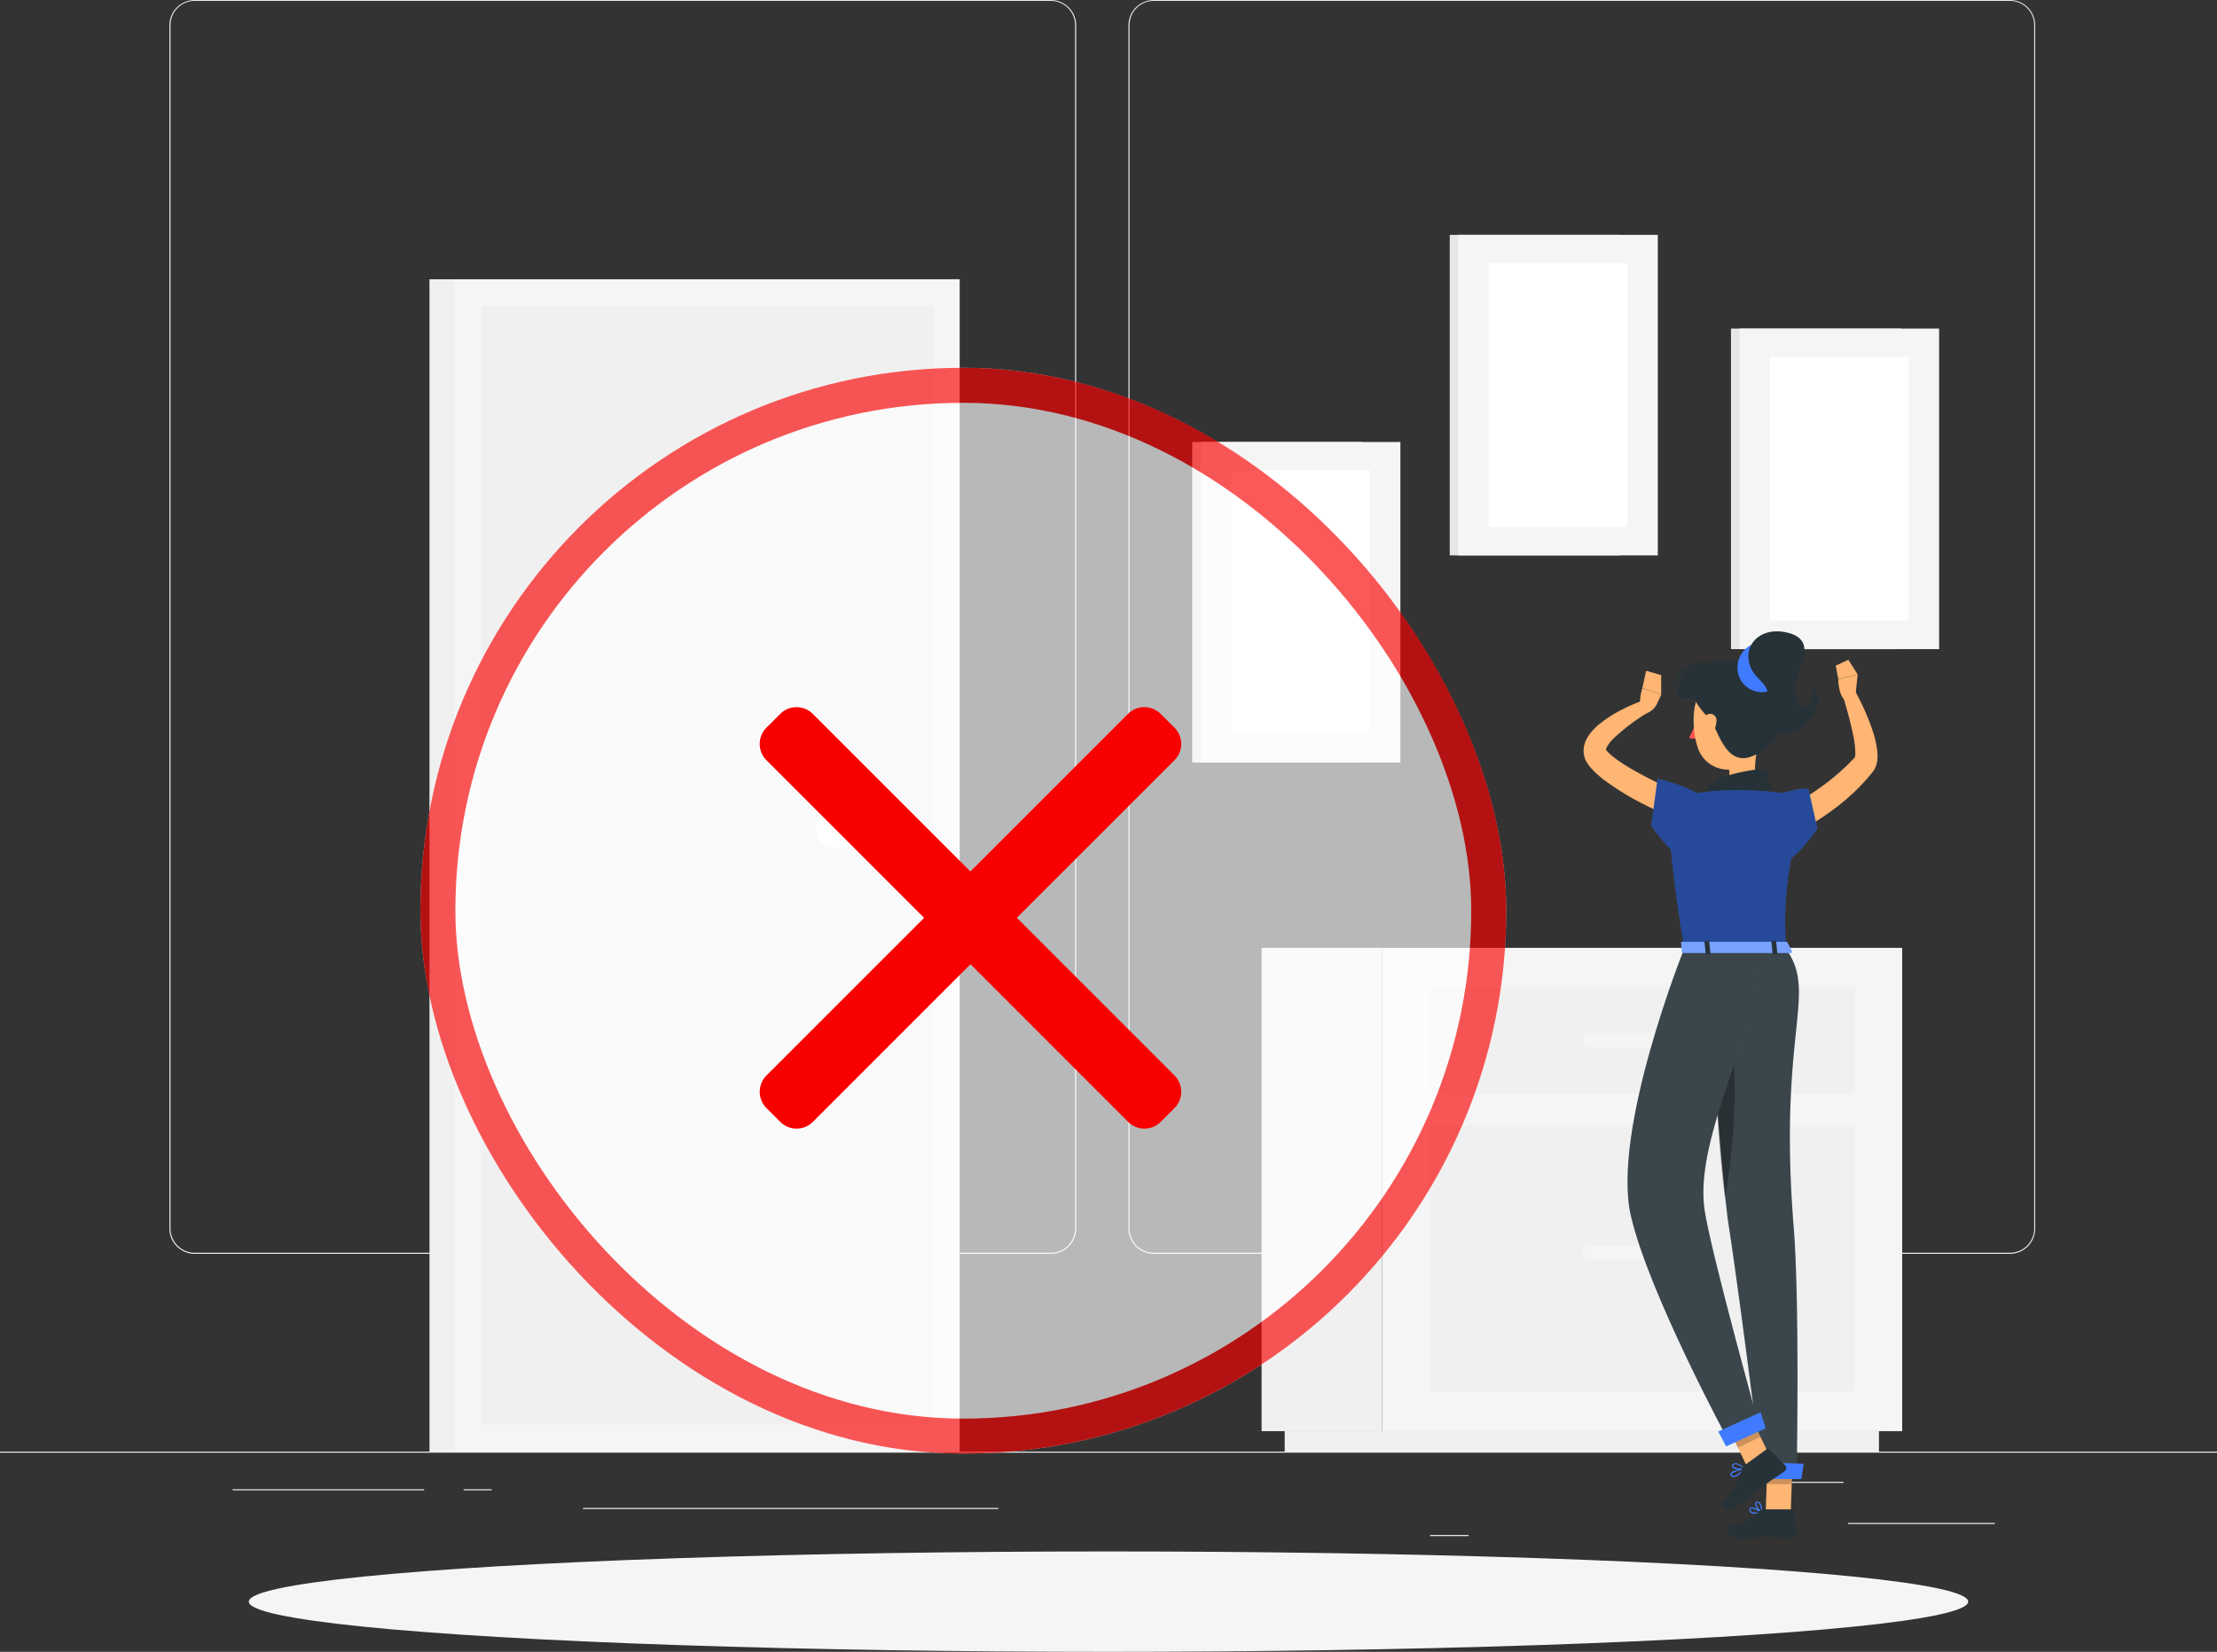 <svg xmlns="http://www.w3.org/2000/svg" width="126.578" height="94.316" viewBox="0 0 126.578 94.316">
  <rect x="0" y="0" width="126.578" height="94.316" fill="#333333" stroke="none"/>
  <g id="Group_8346" data-name="Group 8346" transform="translate(-618 -282)">
    <g id="Notes-rafiki" transform="translate(618 227)">
      <g id="freepik--background-complete--inject-387" transform="translate(0 55)">
        <rect id="Rectangle_6150" data-name="Rectangle 6150" width="126.578" height="0.063" transform="translate(0 82.883)" fill="#ebebeb"/>
        <rect id="Rectangle_6151" data-name="Rectangle 6151" width="8.385" height="0.063" transform="translate(105.51 86.956)" fill="#ebebeb"/>
        <rect id="Rectangle_6152" data-name="Rectangle 6152" width="2.2" height="0.063" transform="translate(81.65 87.645)" fill="#ebebeb"/>
        <rect id="Rectangle_6153" data-name="Rectangle 6153" width="4.858" height="0.063" transform="translate(100.399 84.607)" fill="#ebebeb"/>
        <rect id="Rectangle_6154" data-name="Rectangle 6154" width="10.934" height="0.063" transform="translate(13.281 85.032)" fill="#ebebeb"/>
        <rect id="Rectangle_6155" data-name="Rectangle 6155" width="1.602" height="0.063" transform="translate(26.47 85.032)" fill="#ebebeb"/>
        <rect id="Rectangle_6156" data-name="Rectangle 6156" width="23.716" height="0.063" transform="translate(33.282 86.101)" fill="#ebebeb"/>
        <path id="Path_15924" data-name="Path 15924" d="M88.535,126.592H39.653a1.446,1.446,0,0,1-1.443-1.446V56.433A1.446,1.446,0,0,1,39.653,55H88.535a1.446,1.446,0,0,1,1.446,1.446v68.7A1.446,1.446,0,0,1,88.535,126.592ZM39.653,55.051a1.382,1.382,0,0,0-1.38,1.382v68.714a1.382,1.382,0,0,0,1.38,1.382H88.535a1.385,1.385,0,0,0,1.382-1.382V56.433a1.385,1.385,0,0,0-1.382-1.382Z" transform="translate(-28.537 -55)" fill="#ebebeb"/>
        <path id="Path_15925" data-name="Path 15925" d="M304.83,126.592H255.945a1.448,1.448,0,0,1-1.445-1.446V56.433A1.448,1.448,0,0,1,255.945,55H304.83a1.445,1.445,0,0,1,1.44,1.433v68.714A1.446,1.446,0,0,1,304.83,126.592ZM255.945,55.051a1.385,1.385,0,0,0-1.382,1.382v68.714a1.385,1.385,0,0,0,1.382,1.382H304.83a1.385,1.385,0,0,0,1.382-1.382V56.433a1.385,1.385,0,0,0-1.382-1.382Z" transform="translate(-190.072 -55)" fill="#ebebeb"/>
        <rect id="Rectangle_6157" data-name="Rectangle 6157" width="30.267" height="66.937" transform="translate(24.521 15.946)" fill="#f0f0f0"/>
        <rect id="Rectangle_6158" data-name="Rectangle 6158" width="28.832" height="66.937" transform="translate(25.956 15.946)" fill="#f5f5f5"/>
        <rect id="Rectangle_6159" data-name="Rectangle 6159" width="63.899" height="25.794" transform="translate(53.266 17.463) rotate(90)" fill="#f0f0f0"/>
        <path id="Path_15926" data-name="Path 15926" d="M185.073,239.837h2.142a1.076,1.076,0,0,0,1.071-1.073h0a1.076,1.076,0,0,0-1.071-1.073h-2.142A1.078,1.078,0,0,0,184,238.763h0A1.078,1.078,0,0,0,185.073,239.837Z" transform="translate(-137.419 -191.441)" fill="#fff"/>
        <rect id="Rectangle_6160" data-name="Rectangle 6160" width="63.899" height="0.395" transform="translate(53.269 17.465) rotate(90)" fill="#f0f0f0"/>
        <rect id="Rectangle_6161" data-name="Rectangle 6161" width="6.881" height="27.596" transform="translate(72.03 54.12)" fill="#f0f0f0"/>
        <rect id="Rectangle_6162" data-name="Rectangle 6162" width="33.93" height="1.167" transform="translate(73.349 81.716)" fill="#f0f0f0"/>
        <rect id="Rectangle_6163" data-name="Rectangle 6163" width="29.693" height="27.596" transform="translate(108.604 81.716) rotate(180)" fill="#f5f5f5"/>
        <rect id="Rectangle_6164" data-name="Rectangle 6164" width="24.283" height="6.035" transform="translate(105.897 62.42) rotate(180)" fill="#f0f0f0"/>
        <rect id="Rectangle_6165" data-name="Rectangle 6165" width="24.283" height="15.23" transform="translate(105.897 79.453) rotate(180)" fill="#f0f0f0"/>
        <rect id="Rectangle_6166" data-name="Rectangle 6166" width="6.795" height="0.828" rx="0.414" transform="translate(90.359 58.988)" fill="#f5f5f5"/>
        <rect id="Rectangle_6167" data-name="Rectangle 6167" width="6.795" height="0.828" rx="0.414" transform="translate(90.359 71.116)" fill="#f5f5f5"/>
        <rect id="Rectangle_6168" data-name="Rectangle 6168" width="9.709" height="18.303" transform="translate(98.829 18.761)" fill="#e6e6e6"/>
        <rect id="Rectangle_6169" data-name="Rectangle 6169" width="11.402" height="18.303" transform="translate(99.31 18.761)" fill="#f5f5f5"/>
        <rect id="Rectangle_6170" data-name="Rectangle 6170" width="15.05" height="7.931" transform="translate(108.978 20.384) rotate(90)" fill="#fff"/>
        <rect id="Rectangle_6171" data-name="Rectangle 6171" width="9.709" height="18.303" transform="translate(82.772 13.41)" fill="#e6e6e6"/>
        <rect id="Rectangle_6172" data-name="Rectangle 6172" width="11.402" height="18.303" transform="translate(83.25 13.41)" fill="#f5f5f5"/>
        <rect id="Rectangle_6173" data-name="Rectangle 6173" width="15.05" height="7.931" transform="translate(92.918 15.035) rotate(90)" fill="#fff"/>
        <rect id="Rectangle_6174" data-name="Rectangle 6174" width="9.709" height="18.303" transform="translate(68.068 25.237)" fill="#e6e6e6"/>
        <rect id="Rectangle_6175" data-name="Rectangle 6175" width="11.405" height="18.303" transform="translate(68.549 25.237)" fill="#f5f5f5"/>
        <rect id="Rectangle_6176" data-name="Rectangle 6176" width="15.05" height="7.931" transform="translate(78.217 26.86) rotate(90)" fill="#fff"/>
      </g>
      <g id="freepik--Shadow--inject-387" transform="translate(14.205 143.584)">
        <ellipse id="freepik--path--inject-387" cx="49.084" cy="2.866" rx="49.084" ry="2.866" fill="#f5f5f5"/>
      </g>
      <g id="freepik--Character--inject-393" transform="translate(-197 -21.946)">
        <path id="Path_15877" data-name="Path 15877" d="M353.69,139.285c.152-.077.341-.171.5-.268s.341-.191.512-.294c.333-.207.671-.41.99-.635a13.135,13.135,0,0,0,1.8-1.478c.07-.065.131-.137.2-.207l.1-.1.048-.051.024-.027h0c-.024.046,0,.032,0-.012a.9.9,0,0,0,.026-.186,5.225,5.225,0,0,0-.125-1.079c-.152-.765-.382-1.553-.609-2.325l.662-.29a13.882,13.882,0,0,1,1.043,2.321,5.405,5.405,0,0,1,.294,1.347,2.048,2.048,0,0,1-.014.428,1.316,1.316,0,0,1-.208.562l-.029.039-.022.027-.026.032-.053.065-.106.128c-.07.084-.138.171-.213.251a12.265,12.265,0,0,1-1.942,1.741,12.88,12.88,0,0,1-1.074.715c-.183.111-.369.217-.558.321s-.374.2-.592.3Z" transform="translate(-54.962 -16.037)" fill="#ffb573"/>
        <path id="Path_15878" data-name="Path 15878" d="M343.178,406.418a1.748,1.748,0,0,0,.379-.051.037.037,0,0,0,.026-.027.036.036,0,0,0-.015-.034c-.049-.032-.483-.312-.65-.237a.116.116,0,0,0-.067.1.193.193,0,0,0,.056.179A.4.4,0,0,0,343.178,406.418Zm.282-.1a.689.689,0,0,1-.512-.026.131.131,0,0,1-.034-.121.051.051,0,0,1,.029-.043C343.033,406.09,343.284,406.217,343.46,406.319Z" transform="translate(-45.969 -243.043)" fill="#407bff"/>
        <path id="Path_15879" data-name="Path 15879" d="M345.137,404.753h.017a.036.036,0,0,0,.017-.029c0-.019,0-.43-.157-.567a.171.171,0,0,0-.143-.046.118.118,0,0,0-.114.094c-.032.171.227.469.364.548A.031.031,0,0,0,345.137,404.753Zm-.244-.579a.113.113,0,0,1,.075.029.773.773,0,0,1,.133.451c-.137-.109-.3-.341-.278-.439,0-.015.012-.036.055-.041Z" transform="translate(-47.55 -241.429)" fill="#407bff"/>
        <path id="Path_15880" data-name="Path 15880" d="M332.638,148.07c-.171.853-.512,2.56.077,3.132,0,0-.232.853-1.808.853-1.734,0-.828-.853-.828-.853.946-.225.92-.927.756-1.587Z" transform="translate(-35.185 -29.09)" fill="#ffb573"/>
        <path id="Path_15881" data-name="Path 15881" d="M328.664,163.725c-.271.038-.039-.667.07-.741.256-.171,3.56-.408,3.538,0a1.077,1.077,0,0,1-.239.625A17.271,17.271,0,0,0,328.664,163.725Z" transform="translate(-34.102 -41.272)" fill="#263238"/>
        <path id="Path_15882" data-name="Path 15882" d="M331.6,160.512c-.217.073-.2-.637-.123-.722.171-.2,2.845-.884,2.924-.5a1.087,1.087,0,0,1-.046.633A12.543,12.543,0,0,0,331.6,160.512Z" transform="translate(-36.494 -38.302)" fill="#263238"/>
        <path id="Path_15883" data-name="Path 15883" d="M323.822,137.314a.068.068,0,0,1-.056-.026.543.543,0,0,0-.442-.21.067.067,0,0,1-.075-.06.068.068,0,0,1,.06-.073.667.667,0,0,1,.561.258.068.068,0,0,1-.009.1A.085.085,0,0,1,323.822,137.314Z" transform="translate(-29.716 -19.864)" fill="#263238"/>
        <path id="Path_15884" data-name="Path 15884" d="M323.011,144a3.055,3.055,0,0,1-.341.773.5.5,0,0,0,.417.036Z" transform="translate(-29.236 -25.715)" fill="#ff5652"/>
        <path id="Path_15885" data-name="Path 15885" d="M323.835,141.843c.012.114-.041.213-.116.22s-.145-.079-.155-.195.041-.213.114-.22S323.823,141.727,323.835,141.843Z" transform="translate(-29.976 -23.764)" fill="#263238"/>
        <path id="Path_15886" data-name="Path 15886" d="M323.063,141.413l-.283-.053S322.942,141.561,323.063,141.413Z" transform="translate(-29.327 -23.525)" fill="#263238"/>
        <path id="Path_15887" data-name="Path 15887" d="M349.75,391.6h-1.43l.113-3.311h1.43Z" transform="translate(-50.508 -228.31)" fill="#ffb573"/>
        <path id="Path_15888" data-name="Path 15888" d="M337.648,406.72h1.606a.113.113,0,0,1,.114.1l.183,1.27a.229.229,0,0,1-.229.254c-.56-.009-.829-.043-1.536-.043-.435,0-1.07.046-1.669.046s-.633-.594-.382-.647a2.8,2.8,0,0,0,1.674-.891A.377.377,0,0,1,337.648,406.72Z" transform="translate(-39.949 -243.594)" fill="#263238"/>
        <g id="Group_8338" data-name="Group 8338" transform="translate(297.867 159.98)" opacity="0.2">
          <path id="Path_15889" data-name="Path 15889" d="M350.128,388.29H348.7L348.64,390h1.43Z" transform="translate(-348.64 -388.29)"/>
        </g>
        <path id="Path_15890" data-name="Path 15890" d="M293.553,143.16a27.738,27.738,0,0,1-2.569-1.152,15.571,15.571,0,0,1-2.458-1.5,5.858,5.858,0,0,1-.584-.524c-.048-.051-.1-.1-.142-.159a1.935,1.935,0,0,1-.15-.193,1.347,1.347,0,0,1-.229-.616,1.4,1.4,0,0,1,.084-.618,1.815,1.815,0,0,1,.241-.444,3.1,3.1,0,0,1,.579-.6,7.17,7.17,0,0,1,1.246-.8c.212-.113.427-.213.645-.307s.434-.183.667-.263l.3.657a11.765,11.765,0,0,0-2.082,1.563,2.365,2.365,0,0,0-.333.425c-.082.135-.08.236-.067.227s0,0,.024.017l.068.073c.026.031.061.061.094.094a4.369,4.369,0,0,0,.459.369,10.733,10.733,0,0,0,1.1.683c.384.215.78.418,1.183.613.806.386,1.639.756,2.456,1.094Z" transform="translate(0 -19.072)" fill="#ffb573"/>
        <path id="Path_15891" data-name="Path 15891" d="M307.249,132.879l.236-.512L306.406,132s-.341,1.009.063,1.473h0A1.033,1.033,0,0,0,307.249,132.879Z" transform="translate(-15.636 -15.763)" fill="#ffb573"/>
        <path id="Path_15892" data-name="Path 15892" d="M308.134,126.449l-.859-.249-.215.983,1.074.374Z" transform="translate(-16.29 -10.953)" fill="#ffb573"/>
        <path id="Path_15893" data-name="Path 15893" d="M373.581,128.635l.125-1.195-1.106.266s-.017,1.123.568,1.3Z" transform="translate(-70.644 -11.981)" fill="#ffb573"/>
        <path id="Path_15894" data-name="Path 15894" d="M372.452,122.51l-.722.336.148.763,1.106-.261Z" transform="translate(-69.922 -7.893)" fill="#ffb573"/>
        <path id="Path_15895" data-name="Path 15895" d="M328.178,129.088c.053,1.418.1,2.017-.536,2.811a1.813,1.813,0,0,1-3.192-.427c-.427-1.236-.44-3.347.884-4.043a1.935,1.935,0,0,1,2.844,1.659Z" transform="translate(-30.499 -11.784)" fill="#ffb573"/>
        <path id="Path_15896" data-name="Path 15896" d="M326.912,126.945a3.205,3.205,0,0,0,1.922-3.854c-.37-1.9-1.65-2.084-2.18-1.691s-1.848-.193-2.64.473c-1.365,1.156-.075,2.39.6,3.135C325.018,125.837,325.547,127.534,326.912,126.945Z" transform="translate(-29.852 -6.832)" fill="#263238"/>
        <path id="Path_15897" data-name="Path 15897" d="M339.16,119.038a1.415,1.415,0,1,0,.312-2.034A1.456,1.456,0,0,0,339.16,119.038Z" transform="translate(-42.678 -3.118)" fill="#407bff"/>
        <path id="Path_15898" data-name="Path 15898" d="M342.534,114.7c-.2-1.144.881-2.024,2.328-1.6s.683,1.707.384,2.731.483,2,.807,1.22-.222-1.024-.222-1.024,1.536.4.109,2.13-2.719-.181-2.369-1.309C343.855,115.943,342.724,115.781,342.534,114.7Z" transform="translate(-45.69 0)" fill="#263238"/>
        <path id="Path_15899" data-name="Path 15899" d="M321.442,124.036a1.7,1.7,0,0,0-2.415.449,2.017,2.017,0,0,0-.184,1.195l1.944.128Z" transform="translate(-26.044 -8.904)" fill="#263238"/>
        <path id="Path_15900" data-name="Path 15900" d="M317.411,124.972h0a.044.044,0,0,1-.041-.046,2.009,2.009,0,0,1,.464-1.145,1.775,1.775,0,0,1,2.511.111.043.043,0,0,1-.055.065,1.687,1.687,0,0,0-2.39-.118,1.974,1.974,0,0,0-.44,1.092.043.043,0,0,1-.049.041Z" transform="translate(-24.84 -8.533)" fill="#263238"/>
        <path id="Path_15901" data-name="Path 15901" d="M327.625,140.986a1.176,1.176,0,0,1-.282.731c-.236.276-.512.14-.568-.171a.906.906,0,0,1,.3-.917A.362.362,0,0,1,327.625,140.986Z" transform="translate(-32.625 -22.871)" fill="#ffb573"/>
        <path id="Path_15902" data-name="Path 15902" d="M330.05,219.12A143.032,143.032,0,0,0,331,234.575c.7,4.467,1.982,14.8,1.982,14.8h1.951s.189-9.973-.171-14.39c-.893-11.179,1.413-13.27-.447-15.861Z" transform="translate(-35.356 -88.013)" fill="#263238"/>
        <path id="Path_15903" data-name="Path 15903" d="M330.05,219.12A143.032,143.032,0,0,0,331,234.575c.7,4.467,1.982,14.8,1.982,14.8h1.951s.189-9.973-.171-14.39c-.893-11.179,1.413-13.27-.447-15.861Z" transform="translate(-35.356 -88.013)" fill="#fff" opacity="0.1"/>
        <path id="Path_15904" data-name="Path 15904" d="M331.54,241.39c.683,3,.138,7.713-.236,9.79-.4-3.154-.6-7.242-.695-10.241C330.963,240.369,331.3,240.332,331.54,241.39Z" transform="translate(-35.821 -105.781)" opacity="0.3"/>
        <path id="Path_15905" data-name="Path 15905" d="M345.614,391.919H348.1l.13-.87-2.627-.089Z" transform="translate(-48.252 -230.524)" fill="#407bff"/>
        <path id="Path_15906" data-name="Path 15906" d="M348.916,166.334c.234-.464,1.49-.756,2.176-.754l.512,2.28s-1.365,2.029-1.936,1.814C349,169.427,348.416,167.336,348.916,166.334Z" transform="translate(-50.846 -43.612)" fill="#407bff"/>
        <path id="Path_15907" data-name="Path 15907" d="M348.916,166.334c.234-.464,1.49-.756,2.176-.754l.512,2.28s-1.365,2.029-1.936,1.814C349,169.427,348.416,167.336,348.916,166.334Z" transform="translate(-50.846 -43.612)" opacity="0.4"/>
        <path id="Path_15908" data-name="Path 15908" d="M337.277,393.059a.032.032,0,0,0,0-.032.034.034,0,0,0-.036-.019c-.072.012-.7.111-.789.292a.111.111,0,0,0,0,.107.188.188,0,0,0,.147.1c.207.021.512-.266.666-.44Zm-.758.263a1.339,1.339,0,0,1,.635-.23c-.225.229-.423.357-.539.341a.121.121,0,0,1-.1-.065.043.043,0,0,1,0-.043A0,0,0,0,1,336.519,393.322Z" transform="translate(-40.655 -232.222)" fill="#407bff"/>
        <path id="Path_15909" data-name="Path 15909" d="M337.754,391.6a.032.032,0,0,0,0-.032.952.952,0,0,0-.5-.319.246.246,0,0,0-.186.063c-.07.063-.063.118-.046.152.073.147.527.2.71.159A.031.031,0,0,0,337.754,391.6Zm-.667-.215a.136.136,0,0,1,.027-.031.171.171,0,0,1,.135-.046.785.785,0,0,1,.408.251c-.2.017-.531-.044-.575-.133A.041.041,0,0,1,337.086,391.382Z" transform="translate(-41.131 -230.76)" fill="#407bff"/>
        <path id="Path_15910" data-name="Path 15910" d="M336.761,375.255l-1.307.582-.582-1.214-.761-1.587-.09-.184,1.307-.582.1.208.737,1.538Z" transform="translate(-38.649 -215.024)" fill="#ffb573"/>
        <path id="Path_15911" data-name="Path 15911" d="M336.6,375.028l-1.294.608-.761-1.587,1.318-.558Z" transform="translate(-39.088 -216.036)" opacity="0.2"/>
        <path id="Path_15912" data-name="Path 15912" d="M305.33,219.12s-4.177,10.391-3.045,15.272c1.024,4.419,5.547,12.787,5.547,12.787l1.753-.877s-2.8-10.1-3.1-12.3c-.591-4.267,3.2-10.3,3.2-14.885Z" transform="translate(-12.169 -88.013)" fill="#263238"/>
        <path id="Path_15913" data-name="Path 15913" d="M305.33,219.12s-4.177,10.391-3.045,15.272c1.024,4.419,5.547,12.787,5.547,12.787l1.753-.877s-2.8-10.1-3.1-12.3c-.591-4.267,3.2-10.3,3.2-14.885Z" transform="translate(-12.169 -88.013)" fill="#fff" opacity="0.1"/>
        <path id="Path_15914" data-name="Path 15914" d="M335.132,387.4l1.3-.944a.113.113,0,0,1,.15.01l.9.92a.23.23,0,0,1-.036.341c-.459.321-.7.454-1.266.869-.352.256-1.051.821-1.536,1.174s-.853-.108-.683-.3A3.876,3.876,0,0,0,335,387.609a.37.37,0,0,1,.133-.212Z" transform="translate(-38.559 -226.767)" fill="#263238"/>
        <path id="Path_15915" data-name="Path 15915" d="M332.889,376.2l2.258-1.033-.288-.92-2.419,1.1Z" transform="translate(-37.338 -216.666)" fill="#407bff"/>
        <path id="Path_15916" data-name="Path 15916" d="M313,163.555c-.186-.485-1.818-1.024-2.637-1.195l-.36,2.683s1.338,1.922,1.924,1.763C312.617,166.618,313.4,164.594,313,163.555Z" transform="translate(-18.728 -40.941)" fill="#407bff"/>
        <path id="Path_15917" data-name="Path 15917" d="M313,163.555c-.186-.485-1.818-1.024-2.637-1.195l-.36,2.683s1.338,1.922,1.924,1.763C312.617,166.618,313.4,164.594,313,163.555Z" transform="translate(-18.728 -40.941)" opacity="0.4"/>
        <path id="Path_15918" data-name="Path 15918" d="M316.241,166.557s-.683.239.683,8.628h5.8c-.1-2.362-.1-3.82,1.024-8.671a17.118,17.118,0,0,0-2.466-.324,18.328,18.328,0,0,0-2.635,0A24.336,24.336,0,0,0,316.241,166.557Z" transform="translate(-23.762 -44.078)" fill="#407bff"/>
        <path id="Path_15919" data-name="Path 15919" d="M316.241,166.557s-.683.239.683,8.628h5.8c-.1-2.362-.1-3.82,1.024-8.671a17.118,17.118,0,0,0-2.466-.324,18.328,18.328,0,0,0-2.635,0A24.336,24.336,0,0,0,316.241,166.557Z" transform="translate(-23.762 -44.078)" opacity="0.4"/>
        <path id="Path_15920" data-name="Path 15920" d="M326.084,216.908l.261.512c.02.041-.027.082-.094.082h-6.09c-.053,0-.1-.026-.1-.06l-.053-.512c0-.036.043-.067.1-.067h5.873A.1.1,0,0,1,326.084,216.908Z" transform="translate(-27.03 -86.141)" fill="#407bff"/>
        <path id="Path_15921" data-name="Path 15921" d="M326.084,216.908l.261.512c.02.041-.027.082-.094.082h-6.09c-.053,0-.1-.026-.1-.06l-.053-.512c0-.036.043-.067.1-.067h5.873A.1.1,0,0,1,326.084,216.908Z" transform="translate(-27.03 -86.141)" fill="#fff" opacity="0.3"/>
        <path id="Path_15922" data-name="Path 15922" d="M350.344,217.334h.157c.032,0,.056-.017.053-.036l-.073-.683c0-.02-.029-.036-.06-.036h-.159c-.031,0-.055.015-.053.036l.073.683C350.281,217.314,350.309,217.334,350.344,217.334Z" transform="translate(-52.075 -85.907)" fill="#263238"/>
        <path id="Path_15923" data-name="Path 15923" d="M327.954,217.334h.157c.031,0,.055-.017.053-.036l-.073-.683c0-.02-.029-.036-.061-.036h-.157c-.032,0-.055.015-.053.036l.073.683C327.895,217.314,327.922,217.334,327.954,217.334Z" transform="translate(-33.507 -85.907)" fill="#263238"/>
      </g>
    </g>
    <g id="Group_8345" data-name="Group 8345" transform="translate(-20 8)">
      <g id="Rectangle_4823" data-name="Rectangle 4823" transform="translate(662 295)" fill="#fff" stroke="#f90000" stroke-width="2" opacity="0.65">
        <rect width="62" height="62" rx="31" stroke="none"/>
        <rect x="1" y="1" width="60" height="60" rx="30" fill="none"/>
      </g>
      <g id="_002-cancel" data-name="002-cancel" transform="translate(681.375 314.375)">
        <g id="Group_7174" data-name="Group 7174" transform="translate(0 0)">
          <path id="Path_11617" data-name="Path 11617" d="M14.682,12.047l9-9a1.318,1.318,0,0,0,0-1.861L22.89.4a1.319,1.319,0,0,0-1.861,0l-9,9-9-9A1.319,1.319,0,0,0,1.174.4l-.789.788a1.317,1.317,0,0,0,0,1.861l9,9-9,9a1.32,1.32,0,0,0,0,1.861l.789.788a1.319,1.319,0,0,0,1.861,0l9-9,9,9a1.306,1.306,0,0,0,.93.384h0a1.306,1.306,0,0,0,.931-.384l.788-.788a1.32,1.32,0,0,0,0-1.861Z" transform="translate(0 -0.016)" fill="#f90000"/>
        </g>
      </g>
    </g>
  </g>
</svg>
